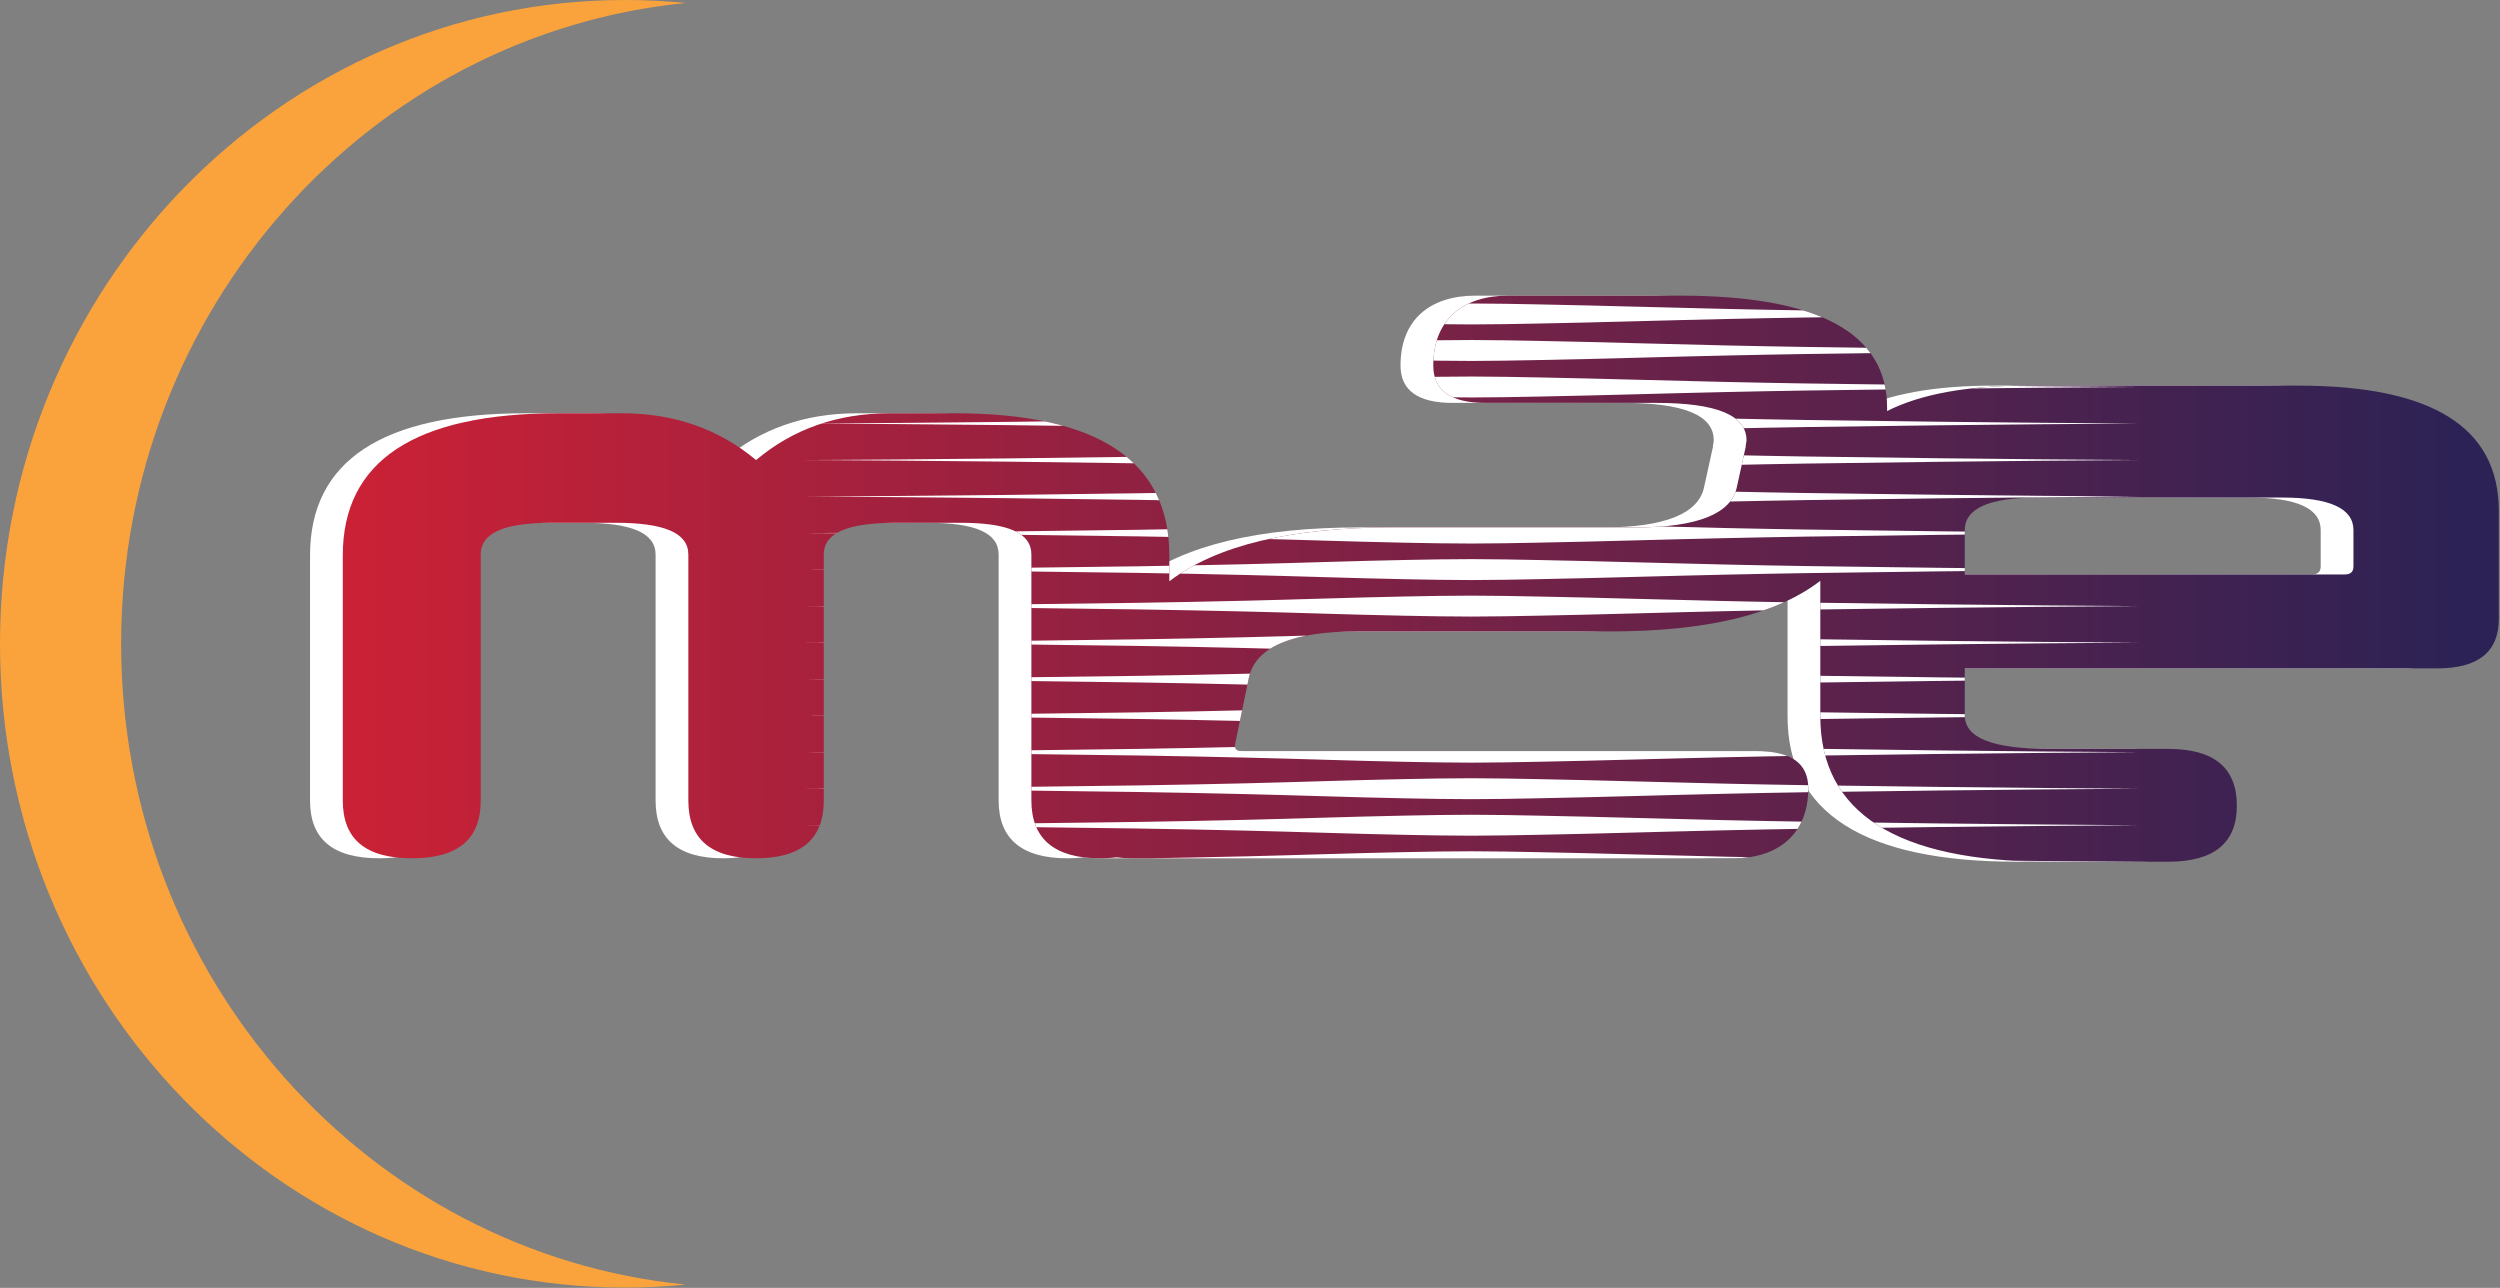 <?xml version="1.0" encoding="UTF-8" standalone="no"?><!DOCTYPE svg PUBLIC "-//W3C//DTD SVG 1.1//EN" "http://www.w3.org/Graphics/SVG/1.1/DTD/svg11.dtd"><svg width="100%" height="100%" viewBox="0 0 1782 918" version="1.1" xmlns="http://www.w3.org/2000/svg" xmlns:xlink="http://www.w3.org/1999/xlink" xml:space="preserve" xmlns:serif="http://www.serif.com/" style="fill-rule:evenodd;clip-rule:evenodd;stroke-linejoin:round;stroke-miterlimit:2;"><rect x="0" y="0" width="1782" height="918" fill="#808080" stroke="none"/><g><path d="M772.628,611.114c-3.699,0.447 -7.678,0.67 -11.938,0.67c-32.18,0 -48.867,-13.717 -48.867,-41.151l0,-175.34c0,-15.506 -16.707,-22.663 -50.719,-22.663l-45.349,0c-35.205,0 -51.912,7.157 -51.912,22.663l-0,175.34c-0,27.434 -16.091,41.151 -48.271,41.151c-32.18,0 -48.27,-13.717 -48.27,-41.151l-0,-175.34c-0,-15.506 -17.305,-22.663 -51.913,-22.663l-45.349,0c-34.011,0 -50.719,7.157 -50.719,22.663l0,175.34c0,27.434 -16.091,41.151 -48.867,41.151c-33.373,0 -49.463,-13.717 -49.463,-41.151l-0,-174.744c-0,-67.35 51.251,-101.312 153.823,-101.312l45.349,-0c36.995,-0 69.188,11.321 95.409,33.366c26.221,-22.045 57.818,-33.366 95.41,-33.366l45.945,-0c102.571,-0 153.227,33.962 153.227,101.312l-0,18.437c33.637,-25.641 86.768,-38.388 159.259,-38.388l173.316,-0c44.054,-0 67.82,-9.863 71.877,-28.427l6.377,-29.006c-0,-1.741 0.579,-3.481 0.579,-4.642c0,-17.984 -21.447,-26.685 -64.341,-26.685l-121.836,0c-24.346,0 -37.098,-8.687 -37.098,-26.639c-0,-33.009 21.447,-49.803 53.328,-49.803l122.416,0c99.083,0 147.739,26.639 147.739,79.922c-0,0.771 -0.007,1.548 -0.022,2.333c23.925,-12.083 56.942,-18.122 99.206,-18.122l193.936,-0c95.297,-0 142.925,29.599 142.925,89.466l-0,76.678c-0,23.804 -14.804,35.384 -43.766,35.384l-336.908,0l0,33.541c0,16.126 19.974,23.866 60.565,23.866l84.404,0c32.859,0 48.967,13.513 48.967,40.539c-0,26.382 -16.108,39.895 -48.967,39.895l-84.404,0c-108.836,0 -163.543,-34.747 -163.543,-103.655l0,-96.594c-31.321,24.096 -81.254,36.072 -149.403,36.072l-180.852,-0c-45.792,-0 -72.457,11.022 -77.094,33.068l-9.854,47.572l0,1.16c0,2.321 1.739,3.481 4.637,3.481l366.916,0c24.907,0 37.071,8.687 37.071,26.639c0,33.009 -22.011,49.803 -53.296,49.803l-428.364,0c-4.095,0 -7.863,-0.223 -11.296,-0.67Zm604.513,-233.233l0,31.608l270.608,0c4.51,0 6.443,-1.935 6.443,-5.805l0,-25.803c0,-15.481 -16.752,-23.222 -50.9,-23.222l-173.962,-0c-34.792,-0 -52.189,7.741 -52.189,23.222Z" style="fill:#fff;"/><path d="M795.974,611.114c-3.699,0.447 -7.678,0.67 -11.938,0.67c-32.181,0 -48.867,-13.717 -48.867,-41.151l0,-175.34c0,-15.506 -16.708,-22.663 -50.719,-22.663l-45.349,0c-35.205,0 -51.912,7.157 -51.912,22.663l-0,175.34c-0,27.434 -16.091,41.151 -48.271,41.151c-32.18,0 -48.271,-13.717 -48.271,-41.151l0,-175.34c0,-15.506 -17.304,-22.663 -51.912,-22.663l-45.349,0c-34.011,0 -50.719,7.157 -50.719,22.663l0,175.34c0,27.434 -16.091,41.151 -48.867,41.151c-33.373,0 -49.463,-13.717 -49.463,-41.151l-0,-174.744c-0,-67.35 51.25,-101.312 153.823,-101.312l45.348,-0c36.996,-0 69.189,11.321 95.41,33.366c26.221,-22.045 57.818,-33.366 95.41,-33.366l45.945,-0c102.571,-0 153.226,33.962 153.226,101.312l0,18.437c33.637,-25.641 86.769,-38.388 159.26,-38.388l173.316,-0c44.054,-0 67.82,-9.863 71.877,-28.427l6.376,-29.006c0,-1.741 0.58,-3.481 0.58,-4.642c0,-17.984 -21.447,-26.685 -64.342,-26.685l-121.836,0c-24.345,0 -37.097,-8.687 -37.097,-26.639c-0,-33.009 21.447,-49.803 53.328,-49.803l122.415,0c99.084,0 147.74,26.639 147.74,79.922c-0,0.771 -0.007,1.548 -0.022,2.333c23.925,-12.083 56.942,-18.122 99.206,-18.122l193.935,-0c95.298,-0 142.925,29.599 142.925,89.466l0,76.678c0,23.804 -14.803,35.384 -43.766,35.384l-336.907,0l0,33.541c0,16.126 19.974,23.866 60.565,23.866l84.404,0c32.859,0 48.967,13.513 48.967,40.539c-0,26.382 -16.108,39.895 -48.967,39.895l-84.404,0c-108.836,0 -163.543,-34.747 -163.543,-103.655l-0,-96.594c-31.322,24.096 -81.254,36.072 -149.403,36.072l-180.852,-0c-45.793,-0 -72.457,11.022 -77.094,33.068l-9.854,47.572l-0,1.16c-0,2.321 1.739,3.481 4.637,3.481l366.916,0c24.907,0 37.071,8.687 37.071,26.639c0,33.009 -22.011,49.803 -53.296,49.803l-428.364,0c-4.096,0 -7.864,-0.223 -11.296,-0.67Zm604.513,-233.233l0,31.608l270.608,0c4.51,0 6.443,-1.935 6.443,-5.805l0,-25.803c0,-15.481 -16.752,-23.222 -50.9,-23.222l-173.962,-0c-34.793,-0 -52.189,7.741 -52.189,23.222Z" style="fill:url(#_Linear1);"/><clipPath id="_clip2"><path d="M795.974,611.114c-3.699,0.447 -7.678,0.67 -11.938,0.67c-32.181,0 -48.867,-13.717 -48.867,-41.151l0,-175.34c0,-15.506 -16.708,-22.663 -50.719,-22.663l-45.349,0c-35.205,0 -51.912,7.157 -51.912,22.663l-0,175.34c-0,27.434 -16.091,41.151 -48.271,41.151c-32.18,0 -48.271,-13.717 -48.271,-41.151l0,-175.34c0,-15.506 -17.304,-22.663 -51.912,-22.663l-45.349,0c-34.011,0 -50.719,7.157 -50.719,22.663l0,175.34c0,27.434 -16.091,41.151 -48.867,41.151c-33.373,0 -49.463,-13.717 -49.463,-41.151l-0,-174.744c-0,-67.35 51.25,-101.312 153.823,-101.312l45.348,-0c36.996,-0 69.189,11.321 95.41,33.366c26.221,-22.045 57.818,-33.366 95.41,-33.366l45.945,-0c102.571,-0 153.226,33.962 153.226,101.312l0,18.437c33.637,-25.641 86.769,-38.388 159.26,-38.388l173.316,-0c44.054,-0 67.82,-9.863 71.877,-28.427l6.376,-29.006c0,-1.741 0.58,-3.481 0.58,-4.642c0,-17.984 -21.447,-26.685 -64.342,-26.685l-121.836,0c-24.345,0 -37.097,-8.687 -37.097,-26.639c-0,-33.009 21.447,-49.803 53.328,-49.803l122.415,0c99.084,0 147.74,26.639 147.74,79.922c-0,0.771 -0.007,1.548 -0.022,2.333c23.925,-12.083 56.942,-18.122 99.206,-18.122l193.935,-0c95.298,-0 142.925,29.599 142.925,89.466l0,76.678c0,23.804 -14.803,35.384 -43.766,35.384l-336.907,0l0,33.541c0,16.126 19.974,23.866 60.565,23.866l84.404,0c32.859,0 48.967,13.513 48.967,40.539c-0,26.382 -16.108,39.895 -48.967,39.895l-84.404,0c-108.836,0 -163.543,-34.747 -163.543,-103.655l-0,-96.594c-31.322,24.096 -81.254,36.072 -149.403,36.072l-180.852,-0c-45.793,-0 -72.457,11.022 -77.094,33.068l-9.854,47.572l-0,1.16c-0,2.321 1.739,3.481 4.637,3.481l366.916,0c24.907,0 37.071,8.687 37.071,26.639c0,33.009 -22.011,49.803 -53.296,49.803l-428.364,0c-4.096,0 -7.864,-0.223 -11.296,-0.67Zm604.513,-233.233l0,31.608l270.608,0c4.51,0 6.443,-1.935 6.443,-5.805l0,-25.803c0,-15.481 -16.752,-23.222 -50.9,-23.222l-173.962,-0c-34.793,-0 -52.189,7.741 -52.189,23.222Z"/></clipPath><g clip-path="url(#_clip2)"><path d="M573.841,197.761l950.489,-0m-950.489,-0l950.489,-0m-950.489,26.03l950.489,-0m-950.489,26.03l950.489,-0m-950.489,26.029l950.489,0m-950.489,26.03l950.489,0m-950.489,26.03l950.489,0m-950.489,26.03l950.489,-0m-950.489,26.03l950.489,-0m-950.489,26.03l950.489,-0m-950.489,26.029l950.489,0m-950.489,26.03l950.489,0m-950.489,26.03l950.489,0m-950.489,26.03l950.489,-0m-950.489,26.03l950.489,-0m-950.489,26.03l950.489,-0m-950.489,26.029l950.489,0m-950.489,26.03l950.489,0" style="fill:#fff;"/><path d="M573.841,197.761c0,-0 101.234,-0.345 237.622,-2.351c24.358,-0.358 49.82,-0.881 76.039,-1.484c36.911,-0.85 75.244,-2.265 114.059,-3.025c15.794,-0.31 31.657,-0.607 47.525,-0.601c15.868,0.006 31.73,0.339 47.524,0.636c45.526,0.854 90.413,2.295 133.069,3.215c19.545,0.422 38.602,0.811 57.029,1.084c136.39,2.021 237.622,2.526 237.622,2.526c0,-0 -101.232,0.504 -237.622,2.525c-18.427,0.273 -37.484,0.662 -57.03,1.084c-42.656,0.921 -87.542,2.361 -133.068,3.216c-15.794,0.297 -31.656,0.63 -47.524,0.636c-15.868,0.006 -31.731,-0.292 -47.525,-0.601c-38.815,-0.76 -77.148,-2.175 -114.059,-3.025c-26.219,-0.604 -51.681,-1.126 -76.039,-1.484c-136.388,-2.006 -237.622,-2.351 -237.622,-2.351Zm0,26.03c0,-0 101.234,-0.345 237.622,-2.351c24.358,-0.358 49.82,-0.881 76.039,-1.485c36.911,-0.849 75.244,-2.264 114.059,-3.025c15.794,-0.309 31.657,-0.606 47.525,-0.6c15.868,0.005 31.73,0.339 47.524,0.635c45.526,0.855 90.413,2.295 133.069,3.216c19.545,0.422 38.602,0.811 57.029,1.084c136.39,2.021 237.622,2.526 237.622,2.526c0,-0 -101.232,0.504 -237.622,2.525c-18.427,0.273 -37.484,0.662 -57.03,1.084c-42.656,0.921 -87.542,2.361 -133.068,3.216c-15.794,0.296 -31.656,0.63 -47.524,0.636c-15.868,0.006 -31.731,-0.292 -47.525,-0.601c-38.815,-0.76 -77.148,-2.175 -114.059,-3.025c-26.219,-0.604 -51.681,-1.126 -76.039,-1.485c-136.388,-2.006 -237.622,-2.35 -237.622,-2.35Zm0,26.03c0,-0 101.234,-0.345 237.622,-2.351c24.358,-0.358 49.82,-0.881 76.039,-1.485c36.911,-0.849 75.244,-2.265 114.059,-3.025c15.794,-0.309 31.657,-0.606 47.525,-0.601c15.868,0.006 31.73,0.34 47.524,0.636c45.526,0.855 90.413,2.295 133.069,3.216c19.545,0.422 38.602,0.811 57.029,1.084c136.39,2.021 237.622,2.526 237.622,2.526c0,-0 -101.232,0.504 -237.622,2.525c-18.427,0.273 -37.484,0.662 -57.03,1.084c-42.656,0.921 -87.542,2.361 -133.068,3.216c-15.794,0.296 -31.656,0.63 -47.524,0.636c-15.868,0.006 -31.731,-0.292 -47.525,-0.601c-38.815,-0.76 -77.148,-2.175 -114.059,-3.025c-26.219,-0.604 -51.681,-1.127 -76.039,-1.485c-136.388,-2.006 -237.622,-2.35 -237.622,-2.35Zm0,26.029c0,0 101.234,-0.344 237.622,-2.35c24.358,-0.359 49.82,-0.881 76.039,-1.485c36.911,-0.85 75.244,-2.265 114.059,-3.025c15.794,-0.309 31.657,-0.607 47.525,-0.601c15.868,0.006 31.73,0.34 47.524,0.636c45.526,0.855 90.413,2.295 133.069,3.216c19.545,0.422 38.602,0.811 57.029,1.084c136.39,2.021 237.622,2.525 237.622,2.525c0,0 -101.232,0.505 -237.622,2.526c-18.427,0.273 -37.484,0.662 -57.03,1.084c-42.656,0.921 -87.542,2.361 -133.068,3.216c-15.794,0.296 -31.656,0.63 -47.524,0.636c-15.868,0.005 -31.731,-0.292 -47.525,-0.601c-38.815,-0.76 -77.148,-2.176 -114.059,-3.025c-26.219,-0.604 -51.681,-1.127 -76.039,-1.485c-136.388,-2.006 -237.622,-2.351 -237.622,-2.351Zm0,26.03c0,0 101.234,-0.344 237.622,-2.35c24.358,-0.359 49.82,-0.881 76.039,-1.485c36.911,-0.85 75.244,-2.265 114.059,-3.025c15.794,-0.309 31.657,-0.607 47.525,-0.601c15.868,0.006 31.73,0.339 47.524,0.636c45.526,0.855 90.413,2.295 133.069,3.216c19.545,0.422 38.602,0.811 57.029,1.084c136.39,2.021 237.622,2.525 237.622,2.525c0,0 -101.232,0.505 -237.622,2.526c-18.427,0.273 -37.484,0.662 -57.03,1.084c-42.656,0.92 -87.542,2.361 -133.068,3.215c-15.794,0.297 -31.656,0.631 -47.524,0.636c-15.868,0.006 -31.731,-0.291 -47.525,-0.601c-38.815,-0.76 -77.148,-2.175 -114.059,-3.025c-26.219,-0.603 -51.681,-1.126 -76.039,-1.484c-136.388,-2.006 -237.622,-2.351 -237.622,-2.351Zm0,26.03c0,0 101.234,-0.345 237.622,-2.351c24.358,-0.358 49.82,-0.881 76.039,-1.484c36.911,-0.85 75.244,-2.265 114.059,-3.025c15.794,-0.309 31.657,-0.607 47.525,-0.601c15.868,0.006 31.73,0.339 47.524,0.636c45.526,0.854 90.413,2.295 133.069,3.216c19.545,0.422 38.602,0.811 57.029,1.084c136.39,2.021 237.622,2.525 237.622,2.525c0,0 -101.232,0.504 -237.622,2.525c-18.427,0.274 -37.484,0.663 -57.03,1.084c-42.656,0.921 -87.542,2.362 -133.068,3.216c-15.794,0.297 -31.656,0.63 -47.524,0.636c-15.868,0.006 -31.731,-0.291 -47.525,-0.601c-38.815,-0.76 -77.148,-2.175 -114.059,-3.025c-26.219,-0.603 -51.681,-1.126 -76.039,-1.484c-136.388,-2.006 -237.622,-2.351 -237.622,-2.351Zm0,26.03c0,-0 101.234,-0.345 237.622,-2.351c24.358,-0.358 49.82,-0.881 76.039,-1.484c36.911,-0.85 75.244,-2.265 114.059,-3.025c15.794,-0.31 31.657,-0.607 47.525,-0.601c15.868,0.006 31.73,0.339 47.524,0.636c45.526,0.854 90.413,2.295 133.069,3.215c19.545,0.422 38.602,0.811 57.029,1.084c136.39,2.021 237.622,2.526 237.622,2.526c0,-0 -101.232,0.504 -237.622,2.525c-18.427,0.273 -37.484,0.662 -57.03,1.084c-42.656,0.921 -87.542,2.361 -133.068,3.216c-15.794,0.297 -31.656,0.63 -47.524,0.636c-15.868,0.006 -31.731,-0.292 -47.525,-0.601c-38.815,-0.76 -77.148,-2.175 -114.059,-3.025c-26.219,-0.604 -51.681,-1.126 -76.039,-1.484c-136.388,-2.006 -237.622,-2.351 -237.622,-2.351Zm0,26.03c0,-0 101.234,-0.345 237.622,-2.351c24.358,-0.358 49.82,-0.881 76.039,-1.485c36.911,-0.849 75.244,-2.264 114.059,-3.025c15.794,-0.309 31.657,-0.606 47.525,-0.6c15.868,0.005 31.73,0.339 47.524,0.635c45.526,0.855 90.413,2.295 133.069,3.216c19.545,0.422 38.602,0.811 57.029,1.084c136.39,2.021 237.622,2.526 237.622,2.526c0,-0 -101.232,0.504 -237.622,2.525c-18.427,0.273 -37.484,0.662 -57.03,1.084c-42.656,0.921 -87.542,2.361 -133.068,3.216c-15.794,0.296 -31.656,0.63 -47.524,0.636c-15.868,0.006 -31.731,-0.292 -47.525,-0.601c-38.815,-0.76 -77.148,-2.175 -114.059,-3.025c-26.219,-0.604 -51.681,-1.126 -76.039,-1.485c-136.388,-2.006 -237.622,-2.35 -237.622,-2.35Zm0,26.03c0,-0 101.234,-0.345 237.622,-2.351c24.358,-0.358 49.82,-0.881 76.039,-1.485c36.911,-0.849 75.244,-2.265 114.059,-3.025c15.794,-0.309 31.657,-0.606 47.525,-0.601c15.868,0.006 31.73,0.34 47.524,0.636c45.526,0.855 90.413,2.295 133.069,3.216c19.545,0.422 38.602,0.811 57.029,1.084c136.39,2.021 237.622,2.526 237.622,2.526c0,-0 -101.232,0.504 -237.622,2.525c-18.427,0.273 -37.484,0.662 -57.03,1.084c-42.656,0.921 -87.542,2.361 -133.068,3.216c-15.794,0.296 -31.656,0.63 -47.524,0.636c-15.868,0.006 -31.731,-0.292 -47.525,-0.601c-38.815,-0.76 -77.148,-2.175 -114.059,-3.025c-26.219,-0.604 -51.681,-1.127 -76.039,-1.485c-136.388,-2.006 -237.622,-2.35 -237.622,-2.35Zm0,26.029c0,0 101.234,-0.344 237.622,-2.35c24.358,-0.359 49.82,-0.881 76.039,-1.485c36.911,-0.85 75.244,-2.265 114.059,-3.025c15.794,-0.309 31.657,-0.607 47.525,-0.601c15.868,0.006 31.73,0.34 47.524,0.636c45.526,0.855 90.413,2.295 133.069,3.216c19.545,0.422 38.602,0.811 57.029,1.084c136.39,2.021 237.622,2.525 237.622,2.525c0,0 -101.232,0.505 -237.622,2.526c-18.427,0.273 -37.484,0.662 -57.03,1.084c-42.656,0.921 -87.542,2.361 -133.068,3.216c-15.794,0.296 -31.656,0.63 -47.524,0.636c-15.868,0.005 -31.731,-0.292 -47.525,-0.601c-38.815,-0.76 -77.148,-2.176 -114.059,-3.025c-26.219,-0.604 -51.681,-1.127 -76.039,-1.485c-136.388,-2.006 -237.622,-2.351 -237.622,-2.351Zm0,26.03c0,0 101.234,-0.344 237.622,-2.35c24.358,-0.359 49.82,-0.881 76.039,-1.485c36.911,-0.85 75.244,-2.265 114.059,-3.025c15.794,-0.309 31.657,-0.607 47.525,-0.601c15.868,0.006 31.73,0.339 47.524,0.636c45.526,0.855 90.413,2.295 133.069,3.216c19.545,0.422 38.602,0.811 57.029,1.084c136.39,2.021 237.622,2.525 237.622,2.525c0,0 -101.232,0.505 -237.622,2.526c-18.427,0.273 -37.484,0.662 -57.03,1.084c-42.656,0.92 -87.542,2.361 -133.068,3.215c-15.794,0.297 -31.656,0.631 -47.524,0.636c-15.868,0.006 -31.731,-0.291 -47.525,-0.601c-38.815,-0.76 -77.148,-2.175 -114.059,-3.025c-26.219,-0.603 -51.681,-1.126 -76.039,-1.484c-136.388,-2.006 -237.622,-2.351 -237.622,-2.351Zm0,26.03c0,0 101.234,-0.345 237.622,-2.351c24.358,-0.358 49.82,-0.881 76.039,-1.484c36.911,-0.85 75.244,-2.265 114.059,-3.025c15.794,-0.309 31.657,-0.607 47.525,-0.601c15.868,0.006 31.73,0.339 47.524,0.636c45.526,0.854 90.413,2.295 133.069,3.216c19.545,0.422 38.602,0.811 57.029,1.084c136.39,2.021 237.622,2.525 237.622,2.525c0,0 -101.232,0.504 -237.622,2.525c-18.427,0.274 -37.484,0.663 -57.03,1.084c-42.656,0.921 -87.542,2.362 -133.068,3.216c-15.794,0.297 -31.656,0.63 -47.524,0.636c-15.868,0.006 -31.731,-0.291 -47.525,-0.601c-38.815,-0.76 -77.148,-2.175 -114.059,-3.025c-26.219,-0.603 -51.681,-1.126 -76.039,-1.484c-136.388,-2.006 -237.622,-2.351 -237.622,-2.351Zm0,26.03c0,-0 101.234,-0.345 237.622,-2.351c24.358,-0.358 49.82,-0.881 76.039,-1.484c36.911,-0.85 75.244,-2.265 114.059,-3.025c15.794,-0.31 31.657,-0.607 47.525,-0.601c15.868,0.006 31.73,0.339 47.524,0.636c45.526,0.854 90.413,2.295 133.069,3.215c19.545,0.422 38.602,0.811 57.029,1.084c136.39,2.021 237.622,2.526 237.622,2.526c0,-0 -101.232,0.504 -237.622,2.525c-18.427,0.273 -37.484,0.662 -57.03,1.084c-42.656,0.921 -87.542,2.361 -133.068,3.216c-15.794,0.297 -31.656,0.63 -47.524,0.636c-15.868,0.006 -31.731,-0.292 -47.525,-0.601c-38.815,-0.76 -77.148,-2.175 -114.059,-3.025c-26.219,-0.604 -51.681,-1.126 -76.039,-1.484c-136.388,-2.006 -237.622,-2.351 -237.622,-2.351Zm0,26.03c0,-0 101.234,-0.345 237.622,-2.351c24.358,-0.358 49.82,-0.881 76.039,-1.485c36.911,-0.849 75.244,-2.264 114.059,-3.025c15.794,-0.309 31.657,-0.606 47.525,-0.6c15.868,0.005 31.73,0.339 47.524,0.635c45.526,0.855 90.413,2.295 133.069,3.216c19.545,0.422 38.602,0.811 57.029,1.084c136.39,2.021 237.622,2.526 237.622,2.526c0,-0 -101.232,0.504 -237.622,2.525c-18.427,0.273 -37.484,0.662 -57.03,1.084c-42.656,0.921 -87.542,2.361 -133.068,3.216c-15.794,0.296 -31.656,0.63 -47.524,0.636c-15.868,0.006 -31.731,-0.292 -47.525,-0.601c-38.815,-0.76 -77.148,-2.175 -114.059,-3.025c-26.219,-0.604 -51.681,-1.126 -76.039,-1.485c-136.388,-2.006 -237.622,-2.35 -237.622,-2.35Zm0,26.03c0,-0 101.234,-0.345 237.622,-2.351c24.358,-0.358 49.82,-0.881 76.039,-1.485c36.911,-0.849 75.244,-2.265 114.059,-3.025c15.794,-0.309 31.657,-0.606 47.525,-0.601c15.868,0.006 31.73,0.34 47.524,0.636c45.526,0.855 90.413,2.295 133.069,3.216c19.545,0.422 38.602,0.811 57.029,1.084c136.39,2.021 237.622,2.526 237.622,2.526c0,-0 -101.232,0.504 -237.622,2.525c-18.427,0.273 -37.484,0.662 -57.03,1.084c-42.656,0.921 -87.542,2.361 -133.068,3.216c-15.794,0.296 -31.656,0.63 -47.524,0.636c-15.868,0.006 -31.731,-0.292 -47.525,-0.601c-38.815,-0.76 -77.148,-2.175 -114.059,-3.025c-26.219,-0.604 -51.681,-1.127 -76.039,-1.485c-136.388,-2.006 -237.622,-2.35 -237.622,-2.35Zm0,26.029c0,0 101.234,-0.344 237.622,-2.35c24.358,-0.359 49.82,-0.881 76.039,-1.485c36.911,-0.85 75.244,-2.265 114.059,-3.025c15.794,-0.309 31.657,-0.607 47.525,-0.601c15.868,0.006 31.73,0.34 47.524,0.636c45.526,0.855 90.413,2.295 133.069,3.216c19.545,0.422 38.602,0.811 57.029,1.084c136.39,2.021 237.622,2.525 237.622,2.525c0,0 -101.232,0.505 -237.622,2.526c-18.427,0.273 -37.484,0.662 -57.03,1.084c-42.656,0.921 -87.542,2.361 -133.068,3.216c-15.794,0.296 -31.656,0.63 -47.524,0.636c-15.868,0.005 -31.731,-0.292 -47.525,-0.601c-38.815,-0.76 -77.148,-2.176 -114.059,-3.025c-26.219,-0.604 -51.681,-1.127 -76.039,-1.485c-136.388,-2.006 -237.622,-2.351 -237.622,-2.351Zm0,26.03c0,0 101.234,-0.344 237.622,-2.35c24.358,-0.359 49.82,-0.881 76.039,-1.485c36.911,-0.85 75.244,-2.265 114.059,-3.025c15.794,-0.309 31.657,-0.607 47.525,-0.601c15.868,0.006 31.73,0.339 47.524,0.636c45.526,0.855 90.413,2.295 133.069,3.216c19.545,0.422 38.602,0.811 57.029,1.084c136.39,2.021 237.622,2.525 237.622,2.525c0,0 -101.232,0.505 -237.622,2.526c-18.427,0.273 -37.484,0.662 -57.03,1.084c-42.656,0.92 -87.542,2.361 -133.068,3.215c-15.794,0.297 -31.656,0.631 -47.524,0.636c-15.868,0.006 -31.731,-0.291 -47.525,-0.601c-38.815,-0.76 -77.148,-2.175 -114.059,-3.025c-26.219,-0.603 -51.681,-1.126 -76.039,-1.484c-136.388,-2.006 -237.622,-2.351 -237.622,-2.351Z" style="fill:#fff;"/></g><path d="M488.673,915.65c-14.207,1.41 -28.609,2.131 -43.173,2.131c-245.878,0 -445.5,-205.622 -445.5,-458.89c0,-253.269 199.622,-458.891 445.5,-458.891c14.564,-0 28.966,0.721 43.173,2.131c-225.653,22.395 -402.327,218.493 -402.327,456.76c0,238.267 176.674,434.364 402.327,456.759Z" style="fill:#faa33c;"/></g><defs><linearGradient id="_Linear1" x1="0" y1="0" x2="1" y2="0" gradientUnits="userSpaceOnUse" gradientTransform="matrix(1487.01,0,0,1487.01,263.097,445.889)"><stop offset="0" style="stop-color:#ca2136;stop-opacity:1"/><stop offset="1" style="stop-color:#2c2255;stop-opacity:1"/></linearGradient></defs></svg>
